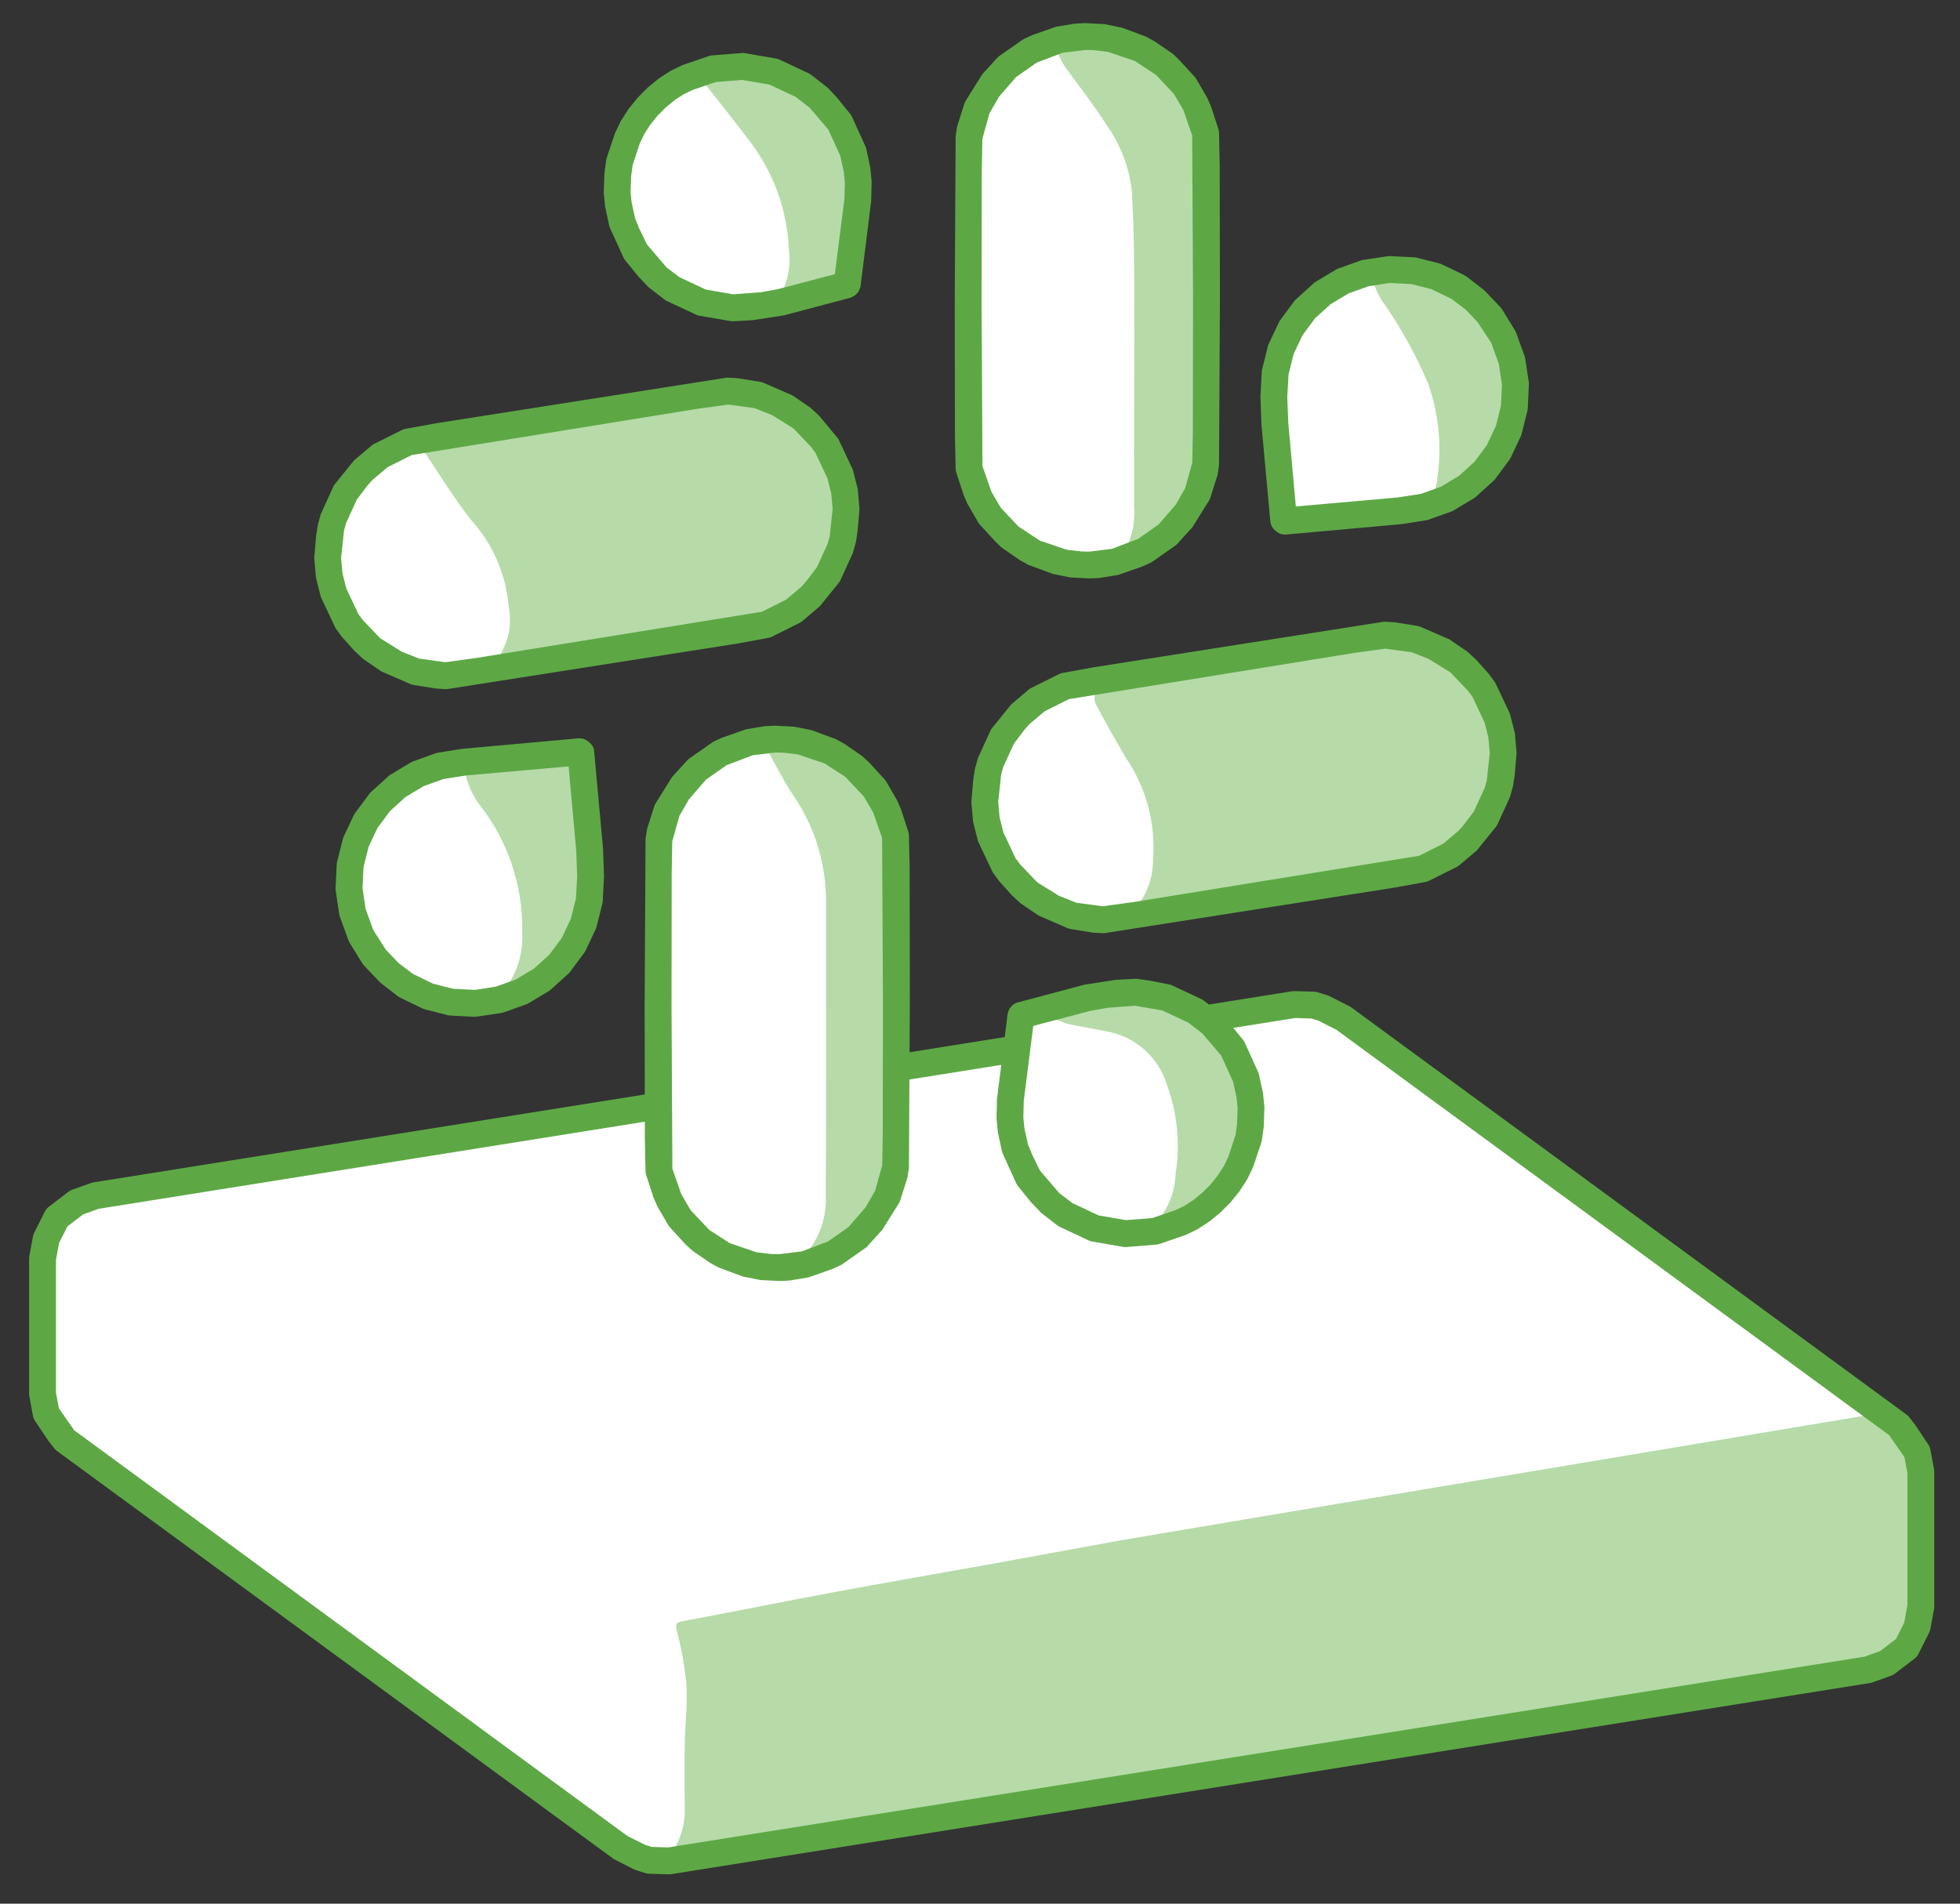 <svg width="70" height="68" viewBox="0 0 70 68" fill="none" xmlns="http://www.w3.org/2000/svg">
<rect x="0" y="0" width="70" height="68" fill="#333333" stroke="none"/>
<g clip-path="url(#clip0_25_3003)">
<path d="M68.385 52.27L68.472 51.867L68.019 51.188L67.808 50.916L47.984 36.376L47.271 36.012L46.921 35.903L46.224 35.882L3.409 42.71L2.74 42.95L2.103 43.514L1.65 44.253L1.52 44.97V49.786L1.723 50.051L1.853 50.771L21.676 65.311L22.137 65.977L22.47 66.104L23.2 66.45L23.899 66.471L24.232 66.238L67.045 59.41L67.6 59.233L68.089 58.862L68.385 58.295L68.473 57.701V52.885L68.385 52.27Z" fill="white"/>
<path d="M67.596 50.82C67.935 51.049 68.212 51.358 68.403 51.719C68.594 52.08 68.693 52.483 68.691 52.891C68.703 54.353 68.714 55.816 68.69 57.279C68.724 57.907 68.508 58.523 68.09 58.992C67.671 59.462 67.084 59.746 66.456 59.784C63.258 60.281 60.063 60.804 56.867 61.314C53.684 61.823 50.502 62.331 47.319 62.838C44.095 63.352 40.872 63.867 37.648 64.382C34.275 64.919 30.901 65.454 27.527 65.989C26.412 66.166 25.297 66.349 24.182 66.526C24.037 66.549 23.889 66.552 23.676 66.57C23.938 66.304 24.142 65.988 24.276 65.64C24.41 65.292 24.47 64.92 24.454 64.548C24.446 63.803 24.442 63.058 24.455 62.313C24.468 61.6 24.559 60.884 24.515 60.176C24.455 59.528 24.34 58.885 24.172 58.256C24.114 58.01 24.141 57.955 24.385 57.91C26.212 57.568 28.035 57.199 29.862 56.859C31.748 56.509 33.639 56.185 35.527 55.845C36.961 55.587 38.393 55.316 39.828 55.058C41.463 54.764 65.491 50.756 67.128 50.48L67.596 50.82Z" fill="#B6DBA8"/>
<path d="M23.897 66.952H23.882L23.184 66.931C23.141 66.929 23.098 66.922 23.057 66.91L22.708 66.801C22.681 66.793 22.656 66.782 22.631 66.77L21.917 66.405L2.029 51.825C1.993 51.798 1.961 51.767 1.934 51.732L1.723 51.46L1.249 50.754C1.213 50.7 1.188 50.639 1.177 50.575L1.047 49.874C1.042 49.846 1.039 49.816 1.039 49.787V44.971C1.039 44.942 1.041 44.913 1.046 44.885L1.176 44.168C1.183 44.129 1.195 44.092 1.211 44.056L1.605 43.27C1.638 43.208 1.683 43.153 1.739 43.11L2.446 42.569C2.486 42.539 2.53 42.515 2.577 42.499L3.246 42.259C3.274 42.249 3.303 42.241 3.332 42.236L46.147 35.408C46.177 35.404 46.207 35.402 46.237 35.403L46.935 35.424C46.978 35.426 47.021 35.433 47.062 35.446L47.412 35.554C47.438 35.562 47.463 35.573 47.487 35.585L48.202 35.949C48.225 35.961 48.247 35.974 48.267 35.99L68.091 50.53C68.127 50.556 68.159 50.587 68.186 50.622L68.397 50.894L68.87 51.601C68.906 51.655 68.93 51.716 68.942 51.78L69.073 52.481C69.078 52.51 69.081 52.539 69.08 52.568V57.384C69.081 57.413 69.078 57.441 69.073 57.47L68.942 58.187C68.936 58.225 68.924 58.261 68.909 58.296L68.514 59.085C68.481 59.148 68.434 59.202 68.378 59.246L67.677 59.782C67.637 59.813 67.591 59.839 67.543 59.856L66.873 60.096C66.846 60.106 66.817 60.113 66.787 60.118L23.973 66.946C23.948 66.95 23.922 66.952 23.897 66.952ZM23.279 65.973L23.866 65.991L66.592 59.177L67.146 58.978L67.713 58.546L68.008 57.96L68.121 57.341V52.613L68.016 52.052L67.469 51.264L47.731 36.787L47.088 36.459L46.84 36.382L46.253 36.364L3.527 43.178L2.97 43.377L2.408 43.808L2.11 44.396L1.998 45.014V49.743L2.102 50.303L2.65 51.09L22.419 65.591L23.03 65.895L23.279 65.973Z" fill="#5DA845"/>
<path d="M44.638 39.16L44.494 38.49L44.193 37.867L44.018 37.443L43.565 36.884L43.266 36.562L42.696 36.12L42.037 35.818L41.657 35.634L40.972 35.501L40.55 35.443L39.898 35.478L39.486 35.523L38.839 35.64L38.112 35.817L37.314 36.033L36.491 36.261L36.487 36.263L36.482 36.265L36.478 36.267L36.474 36.271L36.47 36.275L36.466 36.28L36.463 36.285L36.461 36.291L36.459 36.295L36.458 36.3L36.377 37.069L36.271 37.848L36.167 38.59L36.085 39.277L36.066 39.911L36.106 40.349L36.25 41.02L36.415 41.419L36.727 42.067L37.18 42.625L37.48 42.947L38.05 43.389L38.454 43.585L39.089 43.875L39.557 43.939L40.195 44.066L40.679 44.013L41.252 43.981L41.702 43.843L42.172 43.619L42.513 43.503L42.885 43.264L43.244 42.974L43.577 42.642L43.87 42.282L44.114 41.907L44.298 41.531L44.444 41.111L44.594 40.651L44.653 40.227L44.678 39.598L44.638 39.16Z" fill="white"/>
<path d="M43.298 36.674C42.822 36.197 42.214 35.872 41.553 35.741C41.119 35.62 40.666 35.584 40.219 35.634C39.533 35.732 38.864 35.949 38.188 36.115C38.008 36.159 37.828 36.2 37.648 36.243L37.629 36.363C37.787 36.448 37.953 36.518 38.124 36.572C38.591 36.676 39.066 36.742 39.533 36.846C40.034 36.935 40.499 37.162 40.879 37.501C41.258 37.84 41.535 38.278 41.68 38.765C42.049 39.778 42.155 40.867 41.986 41.931C41.973 42.354 41.862 42.768 41.662 43.14C41.462 43.513 41.179 43.834 40.834 44.078L40.872 44.173L42.689 43.63C42.689 43.63 46.125 40.169 43.298 36.674Z" fill="#B6DBA8"/>
<path d="M40.196 44.546C40.174 44.545 40.152 44.544 40.13 44.542L39 44.347C38.962 44.34 38.925 44.329 38.891 44.313L37.842 43.821C37.812 43.807 37.783 43.789 37.757 43.768L37.187 43.326L36.83 42.953L36.356 42.369C36.333 42.34 36.313 42.309 36.297 42.275L35.809 41.202C35.798 41.175 35.789 41.148 35.783 41.121L35.639 40.45L35.59 39.956L35.606 39.264L35.983 36.249C35.986 36.221 35.992 36.192 35.999 36.164C36.008 36.133 36.019 36.104 36.033 36.075C36.09 35.96 36.187 35.869 36.306 35.819L38.727 35.174L39.847 35L40.526 34.964C40.556 34.962 40.587 34.963 40.616 34.968L41.038 35.025L41.75 35.163C41.787 35.17 41.824 35.181 41.858 35.197L42.905 35.688C42.936 35.702 42.965 35.72 42.991 35.741L43.561 36.183C43.581 36.199 43.6 36.217 43.618 36.236L43.918 36.558L44.392 37.14C44.416 37.169 44.436 37.2 44.452 37.234L44.94 38.307C44.951 38.334 44.959 38.361 44.965 38.389L45.11 39.06L45.158 39.555L45.134 40.246L45.07 40.718C45.066 40.746 45.06 40.773 45.051 40.8L44.754 41.688L44.548 42.118L44.274 42.544L43.951 42.946L43.584 43.314L43.187 43.638L42.773 43.907L42.352 44.112L41.394 44.44C41.365 44.449 41.335 44.455 41.305 44.458L40.226 44.545C40.215 44.546 40.206 44.546 40.196 44.546ZM39.238 43.416L40.214 43.584L41.155 43.509L41.977 43.228L42.308 43.069L42.627 42.861L42.944 42.6L43.24 42.303L43.499 41.978L43.714 41.644L43.869 41.321L44.126 40.542L44.18 40.16L44.2 39.579L44.162 39.203L44.037 38.633L43.612 37.702L42.942 36.917L42.442 36.53L41.511 36.094L40.532 35.925L39.539 36L38.926 36.113L36.902 36.646L36.562 39.334L36.548 39.925L36.587 40.304L36.712 40.876L36.86 41.238L37.137 41.807L37.833 42.62L38.304 42.978L39.238 43.416Z" fill="#5DA845"/>
<path d="M32.004 31.03L31.978 29.854L31.733 29.098L31.623 28.834L31.237 28.166L30.716 27.595L30.517 27.402L29.926 26.993L29.686 26.855L29.085 26.631L28.87 26.549L28.611 26.482L28.319 26.435L28.006 26.407L27.883 26.45L27.718 26.447L27.555 26.455L27.4 26.474L27.058 26.454L26.78 26.51L26.539 26.584L26.345 26.672L25.708 26.914L25.505 27.059L24.891 27.486L24.743 27.685L24.213 28.27L23.819 28.95L23.777 29.217L23.532 29.98L23.506 31.158L23.5 35.904L23.506 40.65L23.532 41.826L23.649 42.107L23.887 42.847L24.274 43.515L24.507 43.742L24.993 44.278L25.297 44.454L25.824 44.826L26.138 44.945L26.513 45.041L26.899 45.198L27.191 45.246L27.504 45.273L27.827 45.279L28.147 45.263L28.453 45.226L28.73 45.17L29.171 45.002L29.521 44.894L29.802 44.766L30.361 44.378L30.619 44.194L31.123 43.642L31.298 43.41L31.691 42.73L31.933 41.983L31.978 41.7L32.004 40.522L32.01 35.777L32.004 31.03Z" fill="white"/>
<path d="M27.316 26.628C28.099 26.492 28.905 26.597 29.627 26.927C30.358 27.234 30.98 27.751 31.415 28.413C31.851 29.075 32.079 29.851 32.071 30.643C32.089 34.203 32.062 37.762 32.077 41.321C32.039 42.263 31.685 43.166 31.074 43.884C30.462 44.602 29.627 45.094 28.702 45.281C28.542 45.316 28.378 45.331 28.141 45.367C28.583 45.074 28.94 44.67 29.177 44.196C29.414 43.721 29.523 43.193 29.492 42.664C29.511 39.119 29.498 35.573 29.5 32.027C29.466 30.696 29.037 29.405 28.269 28.318C27.934 27.801 27.66 27.244 27.316 26.628Z" fill="#B6DBA8"/>
<path d="M27.854 45.759L27.152 45.723L26.524 45.596L25.656 45.273L25.348 45.102L24.723 44.672L24.464 44.43L23.923 43.838C23.899 43.813 23.879 43.785 23.862 43.755L23.475 43.087L23.337 42.769L23.078 41.974C23.064 41.93 23.056 41.883 23.055 41.837L23.03 40.659L23.023 35.905L23.055 29.969L23.106 29.621L23.366 28.802C23.377 28.769 23.39 28.738 23.407 28.709L24.006 27.75L24.541 27.163C24.563 27.138 24.588 27.115 24.616 27.096L25.438 26.52C25.461 26.504 25.486 26.49 25.512 26.478L25.794 26.349L26.642 26.051L27.309 25.94L27.663 25.922L28.364 25.957L28.992 26.084L29.861 26.406L30.169 26.577L30.794 27.008L31.053 27.25L31.595 27.841C31.618 27.867 31.638 27.895 31.655 27.925L32.042 28.593L32.18 28.913L32.438 29.706C32.453 29.75 32.461 29.797 32.462 29.843L32.487 31.02V31.03L32.494 35.776L32.462 41.71L32.411 42.059L32.151 42.879C32.14 42.911 32.127 42.942 32.11 42.971L31.509 43.931L30.977 44.517C30.954 44.542 30.929 44.565 30.902 44.584L30.079 45.16C30.056 45.177 30.031 45.191 30.005 45.202L29.723 45.331L28.875 45.629L28.207 45.74L27.854 45.759ZM24.666 43.229L25.33 43.933L26.068 44.409L27.022 44.733L27.549 44.795L27.84 44.799L28.638 44.7L29.566 44.348L30.302 43.833L30.917 43.122L31.253 42.535L31.508 41.624L31.527 40.513L31.534 35.776L31.504 29.934L31.183 29.018L30.852 28.452L30.186 27.747L29.449 27.27L28.494 26.947L27.968 26.886L27.677 26.881L26.878 26.98L25.95 27.333L25.215 27.847L24.601 28.558L24.264 29.145L24.009 30.055L23.989 31.168L23.983 35.905L24.013 41.746L24.333 42.661L24.666 43.229Z" fill="#5DA845"/>
<path d="M53.62 26.753L53.562 26.289L53.469 25.831L53.343 25.398L53.19 25.006L53.014 24.669L52.634 24.257L52.393 23.917L51.846 23.55L51.55 23.268L50.874 23.002L50.545 22.833L49.793 22.709L48.655 22.865L48.318 22.845L43.739 23.568L39.163 24.305L38.032 24.511L37.339 24.871L37.048 25.003L36.466 25.49L36 26.095L35.805 26.309L35.514 26.963L35.388 27.212L35.294 27.532L35.225 28.071L35.185 28.333L35.172 28.626L35.185 28.938L35.225 29.258L35.289 29.573L35.376 29.871L35.481 30.142L35.667 30.538L35.842 30.875L36.032 31.142L36.464 31.627L36.715 31.866L37.307 32.275L37.603 32.427L38.311 32.711L39.064 32.835L39.399 32.855L40.539 32.699L45.117 31.975L49.694 31.238L50.825 31.032L51.134 30.891L51.809 30.541L52.391 30.054L52.62 29.803L53.052 29.235L53.213 28.919L53.331 28.511L53.562 28.011L53.62 27.631L53.639 27.207L53.62 26.753Z" fill="white"/>
<path d="M40.118 32.851C40.449 32.604 40.717 32.283 40.901 31.913C41.085 31.543 41.18 31.136 41.178 30.723C41.283 29.437 40.945 28.153 40.22 27.086C39.856 26.474 39.51 25.852 39.172 25.226C39.121 25.145 39.093 25.053 39.09 24.958C39.087 24.863 39.109 24.77 39.154 24.686C39.199 24.602 39.265 24.532 39.346 24.483C39.427 24.433 39.519 24.405 39.614 24.403C40.755 24.224 41.893 24.023 43.034 23.846C44.178 23.668 45.325 23.513 46.47 23.341C47.402 23.201 48.335 23.07 49.261 22.899C50.1 22.772 50.956 22.959 51.666 23.423C52.278 23.788 52.788 24.299 53.152 24.911C53.516 25.523 53.722 26.216 53.751 26.927C53.779 27.638 53.63 28.345 53.317 28.984C53.004 29.624 52.536 30.174 51.956 30.587C51.187 31.048 50.32 31.32 49.426 31.381C46.571 31.833 43.718 32.287 40.864 32.743C40.639 32.779 40.412 32.809 40.118 32.851Z" fill="#B6DBA8"/>
<path d="M39.398 33.334L39.37 33.334L39.035 33.314L38.232 33.184C38.198 33.178 38.164 33.169 38.132 33.156L37.087 32.702L36.441 32.26L36.132 31.974L35.673 31.461L35.45 31.152L34.928 30.046L34.754 29.353L34.691 28.646L34.759 27.854L34.82 27.46L34.927 27.077L35.376 26.092C35.389 26.066 35.404 26.041 35.422 26.018L36.111 25.166L36.738 24.634C36.765 24.612 36.795 24.593 36.826 24.576L37.832 24.074C37.868 24.058 37.906 24.046 37.945 24.039L39.077 23.833L49.392 22.213C49.423 22.209 49.454 22.208 49.485 22.209L49.82 22.229L50.623 22.359C50.657 22.365 50.691 22.374 50.723 22.387L51.769 22.841L52.414 23.283L52.723 23.57L53.182 24.082L53.405 24.392L53.927 25.497L54.102 26.189L54.164 26.898L54.096 27.69L54.036 28.083L53.929 28.466L53.48 29.451C53.467 29.477 53.451 29.502 53.434 29.525L52.744 30.378L52.116 30.909C52.09 30.931 52.06 30.95 52.03 30.966L51.023 31.469C50.987 31.486 50.949 31.497 50.91 31.504L49.779 31.71L39.463 33.33C39.442 33.333 39.42 33.334 39.398 33.334ZM38.439 32.245L39.377 32.373L40.474 32.223L50.68 30.57L51.54 30.139L52.081 29.685L52.266 29.478L52.643 28.979L53.028 28.139L53.101 27.876L53.205 26.897L53.156 26.345L53.02 25.806L52.588 24.892L52.432 24.679L51.809 24.025L51.034 23.543L50.416 23.298L49.478 23.171L48.383 23.32L38.176 24.973L37.315 25.404L36.773 25.858L36.59 26.064L36.212 26.564L35.827 27.404L35.755 27.667L35.651 28.647L35.701 29.198L35.836 29.737L36.267 30.652L36.423 30.864L37.046 31.518L37.822 32L38.439 32.245Z" fill="#5DA845"/>
<path d="M21.058 30.348L20.976 29.268L20.863 28.094L20.743 26.891L20.742 26.89L20.741 26.888L20.74 26.887L20.736 26.884L20.733 26.881L20.729 26.878L20.724 26.875L20.72 26.871L20.715 26.867L20.71 26.863L20.706 26.86L20.702 26.856L20.699 26.854L20.697 26.852L20.696 26.852L19.626 26.966L18.551 27.056L17.538 27.136L16.612 27.22L15.778 27.354L14.988 27.638L14.268 28.072L13.644 28.64L13.14 29.318L12.775 30.082L12.564 30.901L12.516 31.745L12.631 32.581L12.904 33.376L13.328 34.101L13.365 34.121L13.883 34.727L14.554 35.206L14.564 35.229L15.329 35.589L15.302 35.592L16.111 35.797L16.945 35.839L16.996 35.834L17.832 35.709L18.628 35.424L19.353 34.989L19.98 34.422L20.482 33.744L20.843 32.98L21.046 32.161L21.093 31.309L21.058 30.348Z" fill="white"/>
<path d="M17.521 35.847C17.899 35.544 18.199 35.155 18.395 34.713C18.592 34.27 18.68 33.786 18.651 33.303C18.685 31.63 18.131 29.999 17.085 28.693C16.909 28.437 16.772 28.157 16.678 27.861C16.585 27.579 16.714 27.395 17.041 27.365C18.04 27.271 19.039 27.165 20.037 27.064C20.283 27.039 20.528 27.013 20.837 26.98C20.945 28.265 21.087 29.533 21.145 30.805C21.179 31.463 21.127 32.123 20.992 32.768C20.783 33.567 20.341 34.286 19.723 34.834C19.105 35.383 18.339 35.735 17.521 35.847Z" fill="#B6DBA8"/>
<path d="M16.933 36.319H16.922L16.087 36.277C16.055 36.276 16.024 36.271 15.993 36.263L15.184 36.057C15.153 36.049 15.123 36.038 15.094 36.025L14.342 35.663C14.319 35.652 14.259 35.619 14.238 35.604C14.233 35.601 14.168 35.556 14.164 35.552L13.589 35.106L12.997 34.487C12.99 34.479 12.95 34.427 12.944 34.418L12.486 33.675C12.475 33.655 12.445 33.59 12.437 33.569L12.139 32.748C12.128 32.718 12.12 32.688 12.116 32.657L11.99 31.822C11.985 31.791 11.983 31.759 11.985 31.728L12.025 30.885C12.026 30.853 12.031 30.822 12.039 30.791L12.243 29.973C12.251 29.942 12.261 29.913 12.274 29.884L12.634 29.121C12.648 29.092 12.664 29.065 12.683 29.04L13.187 28.361C13.205 28.336 13.226 28.313 13.249 28.292L13.875 27.724C13.898 27.703 13.924 27.684 13.951 27.668L14.676 27.233C14.703 27.217 14.731 27.204 14.761 27.193L15.557 26.908C15.585 26.898 15.614 26.891 15.643 26.886L16.486 26.752C16.497 26.75 16.559 26.744 16.569 26.743L20.644 26.375C20.736 26.365 20.828 26.381 20.91 26.423C20.917 26.428 20.98 26.465 20.987 26.471C20.998 26.479 21.04 26.512 21.051 26.522C21.073 26.542 21.095 26.564 21.115 26.587C21.148 26.621 21.175 26.661 21.193 26.705C21.211 26.749 21.22 26.796 21.22 26.843L21.537 30.312L21.572 31.292L21.526 32.188C21.524 32.218 21.52 32.248 21.512 32.278L21.308 33.096C21.301 33.127 21.29 33.157 21.277 33.185L20.917 33.949C20.903 33.977 20.887 34.004 20.869 34.03L20.365 34.708C20.347 34.733 20.325 34.757 20.302 34.778L19.676 35.345C19.653 35.366 19.627 35.385 19.601 35.402L18.876 35.836C18.849 35.852 18.82 35.866 18.79 35.876L17.994 36.161C17.965 36.172 17.935 36.18 17.904 36.184L17.067 36.309C17.023 36.315 16.978 36.318 16.933 36.319ZM16.183 35.32L16.968 35.359L17.713 35.242L18.422 34.988L19.066 34.602L19.622 34.099L20.069 33.496L20.388 32.818L20.57 32.09L20.613 31.284L20.578 30.366L20.308 27.376L16.657 27.699L15.837 27.827L15.129 28.081L14.485 28.467L13.929 28.971L13.483 29.573L13.163 30.251L12.982 30.977L12.947 31.726L13.058 32.467L13.329 33.216L13.773 33.915L14.231 34.397L14.742 34.786L15.468 35.139L16.183 35.32Z" fill="#5DA845"/>
<path d="M30.201 17.887L30.161 17.567L30.097 17.252L30.011 16.953L29.904 16.683L29.719 16.286L29.544 15.95L29.354 15.683L28.922 15.198L28.671 14.958L28.079 14.549L27.404 14.283L27.075 14.114L26.322 13.99L25.184 14.146L20.607 14.869L16.03 15.606L14.896 15.812L14.561 15.793L13.868 16.151L13.257 16.652L12.752 17.275L12.529 17.377L12.196 18.077L12.043 18.245L11.905 18.961L11.818 19.132L11.754 19.353L11.848 19.91L11.827 20.044L11.82 20.193L11.827 20.352L11.848 20.515L11.88 20.676L11.924 20.828L11.905 21.153L12.011 21.423L12.131 21.654L12.262 21.838L12.561 22.422L12.759 22.61L13.244 23.147L13.836 23.556L14.132 23.708L14.84 23.992L15.593 24.116L15.928 24.136L17.068 23.979L21.647 23.256L26.223 22.519L27.354 22.313L27.663 22.173L28.338 21.822L28.92 21.334L29.15 21.084L29.581 20.516L29.742 20.199L29.998 19.613L30.091 19.292L30.149 18.912L30.201 18.491L30.215 18.199L30.201 17.887Z" fill="white"/>
<path d="M17.308 24.001C17.652 23.733 17.914 23.374 18.067 22.965C18.219 22.556 18.254 22.113 18.169 21.685C18.076 20.523 17.6 19.424 16.814 18.561C16.179 17.751 15.645 16.862 15.016 15.932C15.65 15.814 16.191 15.704 16.735 15.614C18.039 15.396 19.343 15.183 20.649 14.975C21.957 14.768 23.266 14.566 24.576 14.371C25.009 14.305 25.451 14.281 25.878 14.189C26.3 14.118 26.733 14.134 27.149 14.235C27.565 14.336 27.957 14.52 28.3 14.777C28.895 15.15 29.388 15.663 29.737 16.273C30.085 16.882 30.277 17.568 30.296 18.27C30.314 18.972 30.159 19.667 29.844 20.294C29.529 20.921 29.063 21.461 28.488 21.864C27.864 22.272 27.151 22.523 26.409 22.594C23.473 23.061 20.537 23.529 17.602 24C17.504 24.006 17.406 24.006 17.308 24.001Z" fill="#B6DBA8"/>
<path d="M15.931 24.616L15.902 24.615L15.567 24.595L14.764 24.466C14.73 24.46 14.696 24.45 14.663 24.438L13.619 23.983L12.973 23.541L12.664 23.255L12.205 22.742L11.982 22.434L11.46 21.327L11.285 20.636L11.223 19.928L11.291 19.135L11.352 18.741L11.459 18.358L11.908 17.373C11.921 17.347 11.936 17.323 11.954 17.3L12.643 16.447L13.27 15.916C13.297 15.893 13.327 15.874 13.358 15.858L14.365 15.355C14.401 15.339 14.438 15.327 14.477 15.32L15.609 15.114L25.924 13.495C25.955 13.491 25.986 13.489 26.017 13.491L26.352 13.511L27.155 13.641C27.189 13.646 27.223 13.655 27.255 13.668L28.3 14.122L28.945 14.564L29.255 14.851L29.937 15.672L30.459 16.779L30.634 17.471L30.696 18.179L30.627 18.972L30.569 19.363L30.461 19.747L30.012 20.733C29.999 20.759 29.983 20.784 29.966 20.807L29.276 21.659L28.649 22.19C28.622 22.212 28.593 22.232 28.562 22.248L27.555 22.75C27.519 22.767 27.481 22.779 27.442 22.786L26.311 22.992L15.995 24.611C15.974 24.614 15.952 24.616 15.931 24.616ZM14.971 23.527L15.909 23.654L17.004 23.504L27.212 21.852L28.073 21.421L28.613 20.967L28.798 20.759L29.175 20.261L29.56 19.421L29.633 19.158L29.737 18.177L29.687 17.626L29.552 17.087L29.12 16.172L28.964 15.961L28.341 15.306L27.566 14.824L26.948 14.579L26.01 14.452L24.914 14.602L14.708 16.254L13.847 16.685L13.306 17.139L13.121 17.346L12.745 17.845L12.359 18.685L12.287 18.949L12.182 19.93L12.232 20.481L12.368 21.018L12.799 21.934L12.955 22.145L13.578 22.799L14.354 23.281L14.971 23.527Z" fill="#5DA845"/>
<path d="M43.082 5.935L43.057 4.758L42.812 4.002L42.414 3.308L41.878 2.702L41.226 2.208L41.16 2.049L40.436 1.736L40.328 1.631L39.596 1.517L39.512 1.469L39.401 1.427L39.27 1.393L39.121 1.368L38.961 1.355L38.797 1.352L38.633 1.36L38.478 1.379L38.337 1.407L38.213 1.444L38.115 1.49L38.044 1.54L37.284 1.676L37.203 1.784L36.467 2.119L35.821 2.589L35.292 3.175L35.253 3.415L34.855 4.121L34.61 4.884L34.585 6.062L34.578 10.808L34.585 15.554L34.61 16.731L34.855 17.487L34.965 17.752L35.352 18.42L35.873 18.989L36.072 19.182L36.663 19.592L36.902 19.73L37.216 19.849L37.719 20.036L37.978 20.102L38.269 20.15L38.583 20.177L38.905 20.184L39.225 20.168L39.531 20.131L39.809 20.075L40.049 20.001L40.599 19.799L40.88 19.67L41.439 19.283L41.698 19.098L42.201 18.547L42.376 18.314L42.769 17.635L43.012 16.888L43.057 16.605L43.082 15.428L43.089 10.681L43.082 5.935Z" fill="white"/>
<path d="M39.828 20.146C40.07 19.873 40.255 19.553 40.371 19.206C40.487 18.86 40.533 18.493 40.505 18.129C40.499 15.412 40.516 12.695 40.508 9.978C40.505 8.92 40.487 7.861 40.421 6.806C40.322 5.959 40.01 5.151 39.514 4.457C39.062 3.743 38.534 3.078 38.041 2.391C37.993 2.324 37.95 2.254 37.913 2.181C37.649 1.677 37.722 1.6 38.275 1.528C39.187 1.37 40.126 1.52 40.943 1.956C41.584 2.257 42.127 2.731 42.513 3.325C42.899 3.918 43.112 4.608 43.128 5.315C43.168 9.066 43.157 12.818 43.119 16.569C43.09 17.109 42.94 17.635 42.68 18.11C42.42 18.584 42.056 18.993 41.617 19.307C41.104 19.739 40.487 20.028 39.828 20.146Z" fill="#B6DBA8"/>
<path d="M38.928 20.662L38.227 20.627L37.599 20.5L36.73 20.178L36.422 20.007L35.798 19.577C35.775 19.561 35.755 19.544 35.735 19.525L35.538 19.333L34.997 18.743C34.974 18.717 34.953 18.689 34.936 18.659L34.549 17.991L34.412 17.672L34.153 16.878C34.138 16.834 34.13 16.788 34.13 16.741L34.105 15.564L34.098 10.808L34.13 4.874L34.181 4.525L34.441 3.706C34.451 3.674 34.465 3.643 34.481 3.613L35.08 2.654L35.615 2.067C35.638 2.042 35.663 2.019 35.69 2L36.513 1.424C36.536 1.408 36.561 1.394 36.587 1.382L36.868 1.253L37.717 0.955L38.383 0.845L38.737 0.826L39.439 0.861L40.066 0.988L40.935 1.311L41.244 1.482L41.868 1.911C41.89 1.927 41.911 1.944 41.931 1.963L42.128 2.156L42.669 2.746C42.692 2.771 42.712 2.799 42.729 2.829L43.116 3.496L43.255 3.817L43.513 4.61C43.528 4.655 43.535 4.701 43.536 4.748L43.561 5.925V5.934L43.569 10.68L43.536 16.614L43.485 16.963L43.225 17.782C43.215 17.815 43.201 17.846 43.184 17.875L42.585 18.834L42.051 19.422C42.028 19.446 42.003 19.469 41.976 19.489L41.155 20.064C41.131 20.08 41.106 20.095 41.08 20.107L40.798 20.235L39.949 20.533L39.283 20.644L38.928 20.662ZM36.376 18.809L37.142 19.314L38.097 19.637L38.623 19.698L38.914 19.703L39.714 19.604L40.641 19.252L41.377 18.736L41.991 18.026L42.327 17.439L42.582 16.529L42.602 15.416L42.609 10.68L42.578 4.838L42.259 3.922L41.926 3.356L41.29 2.679L40.523 2.175L39.57 1.852L39.041 1.79L38.752 1.786L37.953 1.884L37.026 2.236L36.289 2.752L35.675 3.462L35.338 4.049L35.084 4.96L35.064 6.072L35.057 10.808L35.088 16.65L35.408 17.566L35.74 18.133L36.376 18.809Z" fill="#5DA845"/>
<path d="M54.091 13.633L53.974 12.816L53.878 12.692L53.63 11.956L53.52 11.833L53.37 11.677L53.187 11.495L53.01 11.062L52.902 10.959L52.786 10.849L52.664 10.738L52.542 10.629L52.424 10.528L52.039 10.446L51.825 10.267L51.637 10.115L51.481 9.996L50.758 9.845L50.589 9.728L49.783 9.701L48.979 9.838L48.819 9.752L48.03 10.036L47.31 10.471L46.685 11.038L46.613 11.044L46.11 11.723L45.75 12.486L45.546 13.305L45.5 14.157L45.534 15.119L45.617 16.198L45.73 17.373L45.849 18.569L45.85 18.576L45.853 18.58L45.855 18.582L45.859 18.585L45.863 18.588L45.872 18.596L45.877 18.6L45.882 18.604L45.886 18.607L45.89 18.61L45.892 18.611L45.895 18.614L45.897 18.615L45.886 18.606L45.897 18.615L46.24 18.578L45.897 18.615L46.974 18.5L48.042 18.41L49.054 18.331L49.98 18.246L50.03 18.241L50.874 18.107L51.67 17.822L52.395 17.387L53.021 16.82L53.523 16.141L53.883 15.378L54.088 14.56L54.045 14.461L54.091 13.633Z" fill="white"/>
<path d="M50.664 18.21C50.859 18.083 51.022 17.912 51.138 17.711C51.255 17.51 51.323 17.284 51.336 17.052C51.498 15.928 51.385 14.782 51.008 13.71C50.556 12.643 49.989 11.629 49.316 10.685C49.181 10.448 49.086 10.188 48.949 9.889C49.699 9.712 50.483 9.742 51.217 9.975C51.952 10.208 52.609 10.635 53.121 11.211C53.633 11.787 53.979 12.491 54.123 13.248C54.268 14.004 54.205 14.786 53.941 15.51C53.686 16.212 53.247 16.832 52.671 17.307C52.094 17.781 51.402 18.093 50.664 18.21Z" fill="#B6DBA8"/>
<path d="M45.893 19.095C45.818 19.095 45.745 19.078 45.678 19.045C45.653 19.032 45.628 19.017 45.605 19C45.59 18.989 45.575 18.977 45.561 18.965L45.551 18.956C45.5 18.916 45.457 18.866 45.426 18.809C45.395 18.752 45.375 18.69 45.369 18.625L45.051 15.156L45.016 14.176L45.063 13.28C45.065 13.249 45.069 13.22 45.077 13.19L45.28 12.371C45.287 12.341 45.297 12.31 45.312 12.282L45.673 11.519C45.686 11.491 45.702 11.463 45.72 11.438L46.223 10.759C46.242 10.734 46.264 10.711 46.287 10.69L46.912 10.123C46.936 10.101 46.961 10.083 46.988 10.066L47.712 9.632C47.739 9.615 47.768 9.602 47.798 9.591L48.594 9.306C48.623 9.296 48.654 9.288 48.685 9.284L49.523 9.159C49.57 9.15 49.618 9.147 49.666 9.149L50.501 9.191C50.533 9.192 50.564 9.197 50.595 9.205L51.405 9.41C51.436 9.418 51.466 9.429 51.495 9.443L52.246 9.804C52.282 9.822 52.317 9.842 52.351 9.863C52.355 9.866 52.378 9.882 52.398 9.896C52.408 9.903 52.419 9.91 52.428 9.918L53 10.361L53.447 10.826L53.45 10.829L53.589 10.978C53.598 10.988 53.64 11.043 53.648 11.054L54.102 11.793C54.112 11.81 54.141 11.872 54.149 11.89L54.449 12.72C54.46 12.749 54.468 12.78 54.473 12.811L54.598 13.645C54.603 13.677 54.605 13.708 54.603 13.739L54.563 14.582C54.562 14.614 54.557 14.645 54.549 14.676L54.345 15.495C54.338 15.525 54.327 15.555 54.314 15.583L53.954 16.347C53.94 16.375 53.924 16.402 53.905 16.428L53.403 17.106C53.384 17.131 53.363 17.155 53.339 17.176L52.712 17.744C52.69 17.765 52.664 17.784 52.638 17.8L51.913 18.234C51.886 18.25 51.858 18.264 51.828 18.274L51.032 18.559C51.004 18.57 50.975 18.577 50.946 18.582L50.102 18.716C50.091 18.718 50.031 18.724 50.02 18.725L45.944 19.093C45.927 19.095 45.91 19.095 45.893 19.095ZM46.019 13.377L45.974 14.184L46.01 15.102L46.28 18.091L49.932 17.768L50.752 17.64L51.46 17.386L52.103 17L52.659 16.497L53.105 15.895L53.425 15.216L53.606 14.49L53.641 13.741L53.53 13.001L53.26 12.25L52.771 11.507L52.75 11.485L52.357 11.07L51.844 10.679L51.842 10.678L51.121 10.329L50.405 10.147L49.619 10.108L48.875 10.226L48.166 10.479L47.523 10.865L46.966 11.369L46.52 11.972L46.2 12.649L46.019 13.377Z" fill="#5DA845"/>
<path d="M30.613 6.09L30.469 5.419L30.166 4.796L29.992 4.372L29.539 3.814L28.964 3.366L28.67 3.05L28.01 2.748L27.288 2.597L26.529 2.603L26.238 2.462L25.534 2.656L25.253 2.617L24.929 2.652L24.445 3.001L24.202 3.076L23.947 3.197L23.691 3.361L23.444 3.561L23.214 3.79L23.012 4.038L22.844 4.296L22.717 4.555L22.636 4.803L22.303 5.268L22.257 5.602L22.066 6.212L22.101 6.584L22.081 7.279L22.225 7.949L22.389 8.349L22.702 8.996L23.154 9.555L23.454 9.877L24.024 10.319L24.427 10.515L25.062 10.805L25.747 10.938L26.169 10.995L26.822 10.961L27.234 10.916L27.88 10.799L28.607 10.622L29.404 10.406L30.228 10.177L30.232 10.176L30.236 10.174L30.241 10.171L30.245 10.168L30.25 10.164L30.253 10.159L30.256 10.154L30.258 10.148L30.26 10.143L30.261 10.139L30.342 9.37L30.437 8.672L30.506 8.182L30.552 7.849L30.634 7.162L30.653 6.527L30.613 6.09Z" fill="white"/>
<path d="M27.649 10.88C27.862 10.601 28.019 10.283 28.109 9.944C28.199 9.605 28.221 9.251 28.173 8.904C28.114 7.491 27.618 6.131 26.752 5.013C26.275 4.383 25.781 3.766 25.294 3.143C25.074 2.863 25.144 2.697 25.488 2.626C26.093 2.482 26.722 2.474 27.33 2.603C27.938 2.733 28.509 2.996 29.002 3.375C29.676 3.875 30.19 4.561 30.483 5.348C30.775 6.135 30.833 6.99 30.649 7.809C30.539 8.53 30.464 9.257 30.36 9.979C30.345 10.083 30.28 10.242 30.205 10.265C29.38 10.51 28.549 10.734 27.719 10.963L27.649 10.88Z" fill="#B6DBA8"/>
<path d="M26.169 11.475C26.147 11.475 26.125 11.473 26.104 11.471L24.971 11.276C24.934 11.269 24.897 11.257 24.863 11.241L23.814 10.751C23.784 10.736 23.756 10.718 23.729 10.698L23.159 10.256L22.802 9.881L22.328 9.298C22.305 9.27 22.285 9.238 22.269 9.205L21.78 8.131C21.77 8.105 21.761 8.077 21.755 8.049L21.611 7.378L21.562 6.884L21.587 6.192L21.649 5.722C21.653 5.694 21.66 5.666 21.669 5.639L21.966 4.751L22.174 4.32L22.446 3.895L22.77 3.493L23.136 3.125L23.533 2.801L23.948 2.532L24.369 2.327L25.326 1.999C25.355 1.99 25.385 1.984 25.415 1.98L26.494 1.894C26.526 1.891 26.558 1.892 26.589 1.897L27.722 2.092C27.759 2.099 27.796 2.11 27.83 2.126L28.879 2.618C28.909 2.632 28.938 2.65 28.964 2.67L29.534 3.112C29.554 3.128 29.573 3.145 29.591 3.164L29.891 3.486L30.364 4.069C30.388 4.098 30.408 4.129 30.424 4.163L30.912 5.236C30.923 5.262 30.931 5.29 30.938 5.317L31.082 5.988L31.13 6.484L31.114 7.175L30.738 10.189C30.735 10.222 30.728 10.253 30.719 10.284C30.711 10.302 30.675 10.389 30.665 10.405C30.651 10.428 30.635 10.45 30.618 10.47C30.593 10.5 30.564 10.527 30.534 10.551C30.482 10.584 30.427 10.612 30.37 10.636L27.994 11.265L26.874 11.438L26.194 11.474L26.169 11.475ZM25.21 10.344L26.188 10.513L27.181 10.438L27.794 10.326L29.816 9.793L30.158 7.105L30.173 6.513L30.134 6.133L30.009 5.563L29.584 4.631L28.915 3.847L28.415 3.459L27.483 3.023L26.507 2.855L25.565 2.93L24.744 3.21L24.413 3.369L24.093 3.578L23.777 3.838L23.481 4.136L23.22 4.46L23.007 4.794L22.851 5.119L22.595 5.896L22.542 6.278L22.52 6.86L22.559 7.235L22.684 7.805L22.832 8.167L23.109 8.737L23.805 9.55L24.276 9.908L25.21 10.344Z" fill="#5DA845"/>
</g>
<defs>
<clipPath id="clip0_25_3003">
<rect width="69" height="67" fill="white" transform="translate(0.656 0.172)"/>
</clipPath>
</defs>
</svg>
